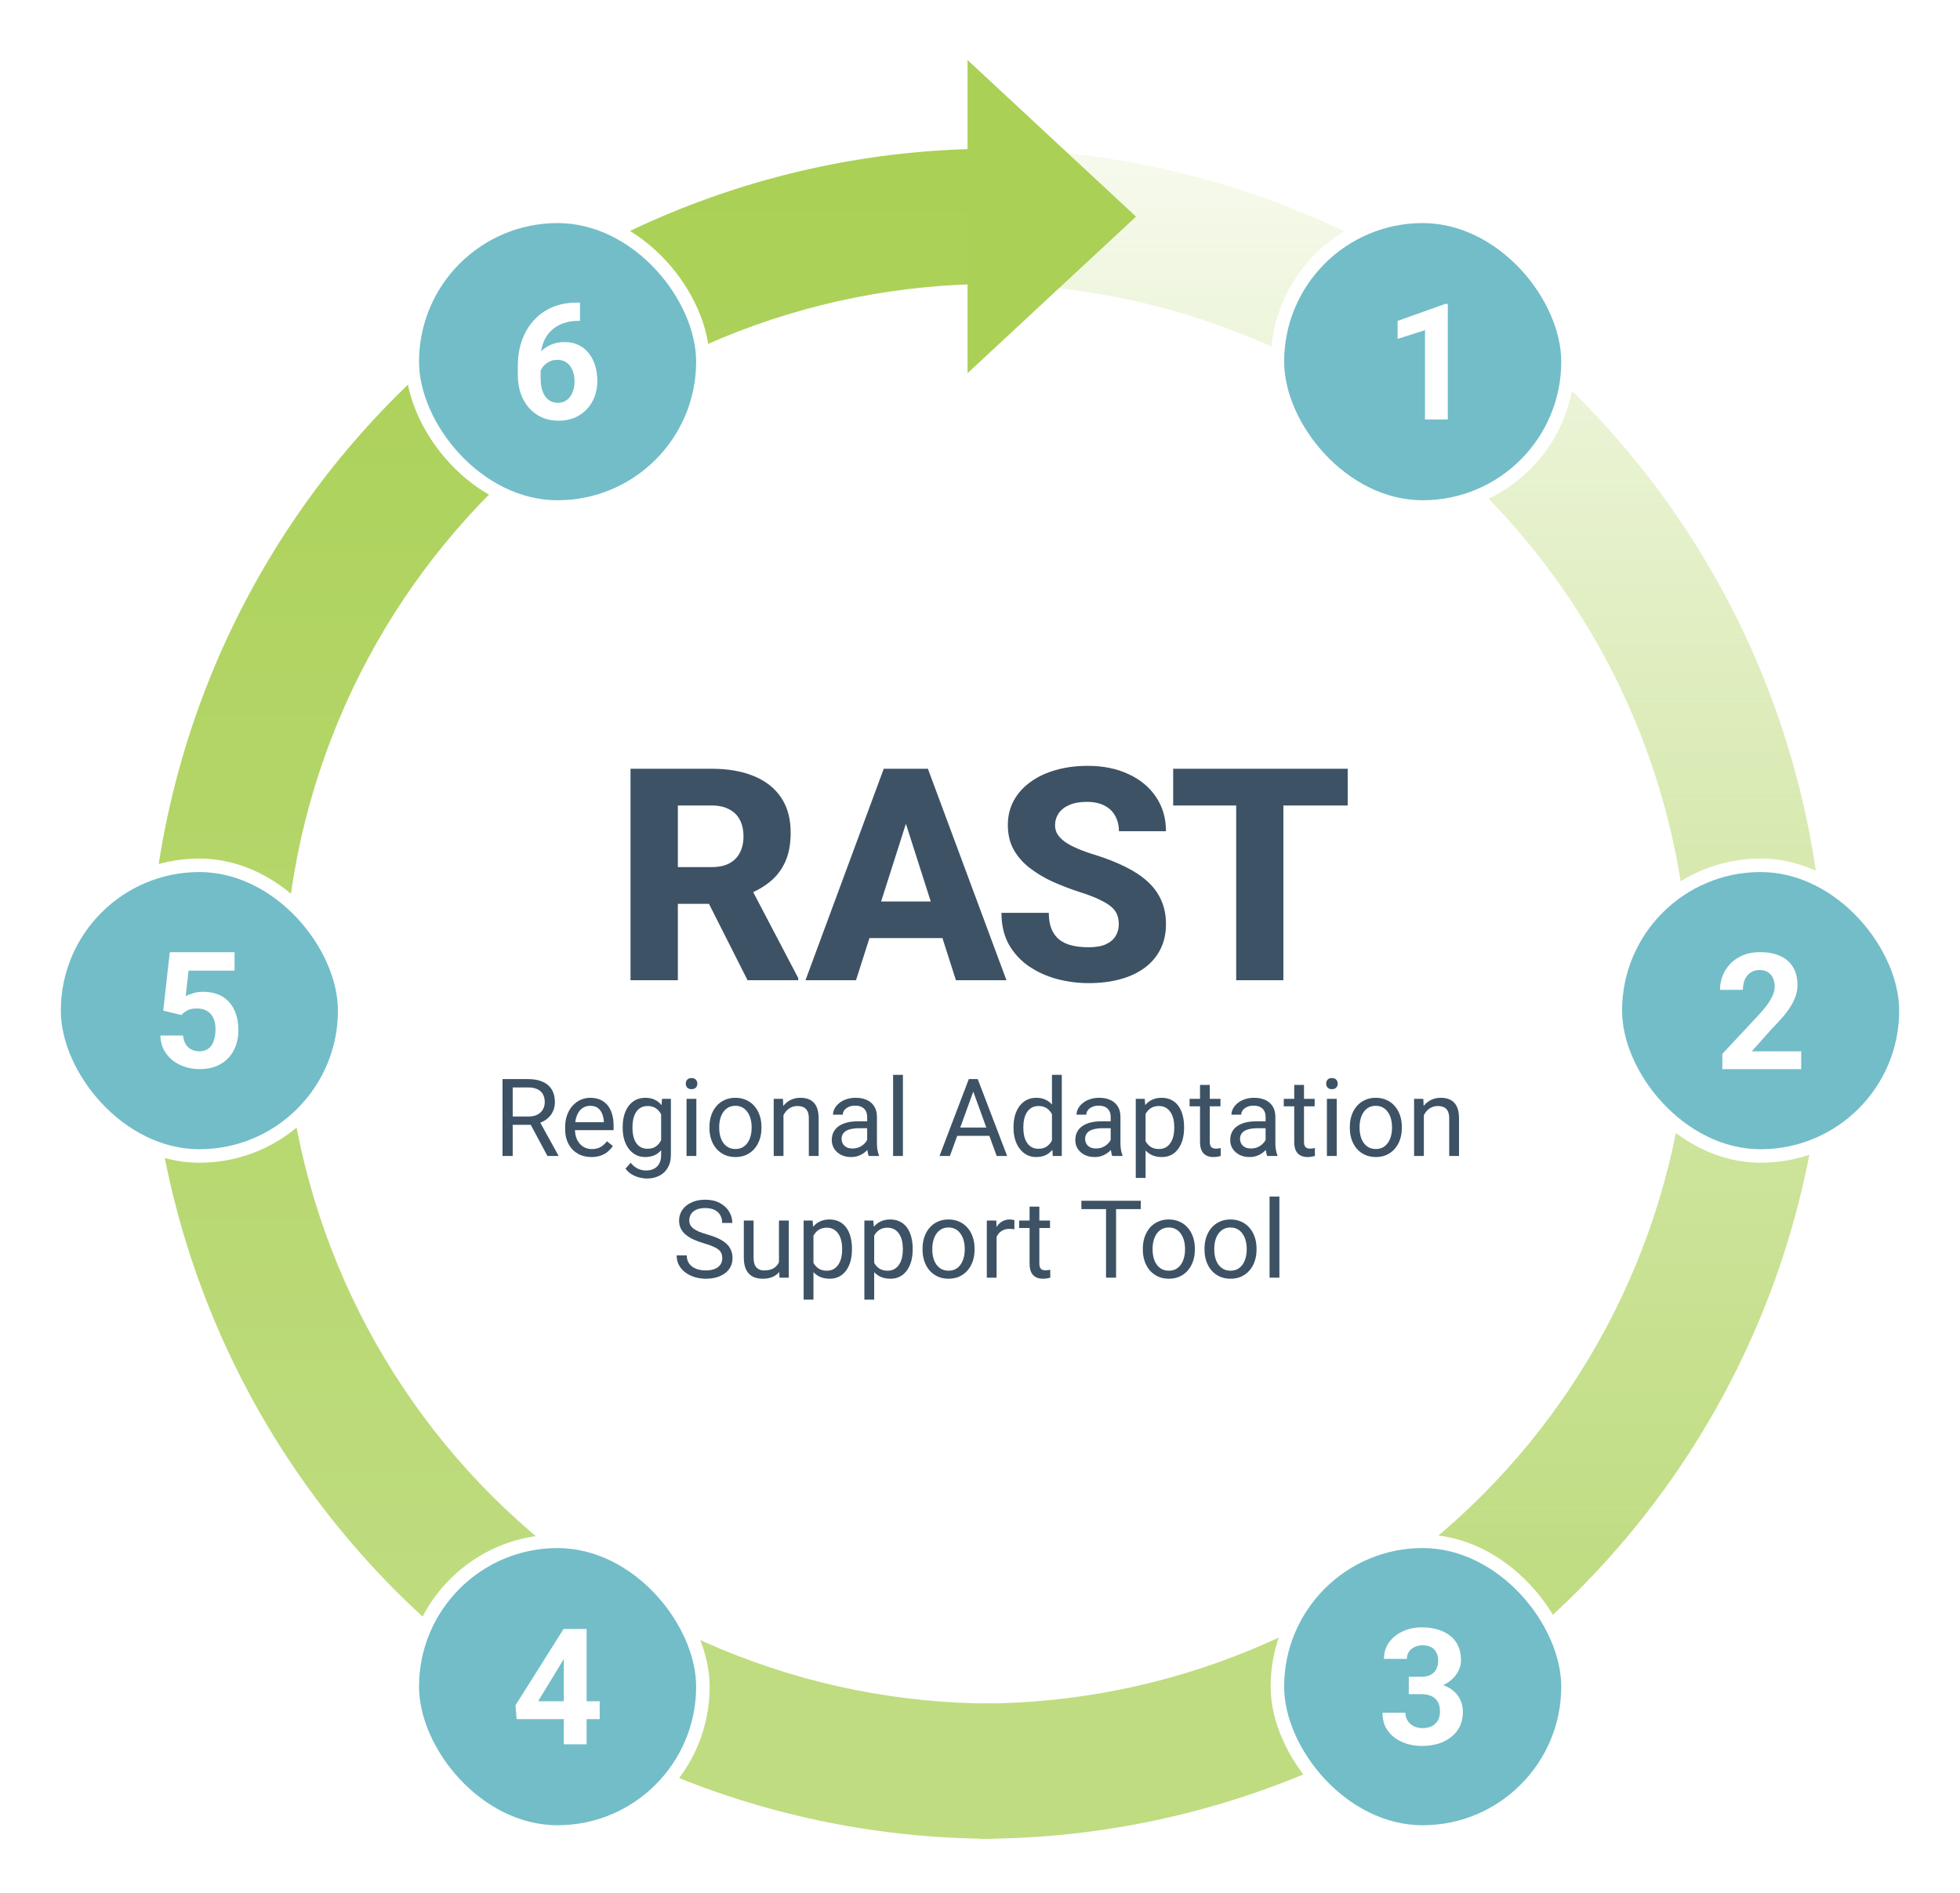 <svg width="290" height="280" viewBox="0 0 290 280" fill="none" xmlns="http://www.w3.org/2000/svg">
<rect width="290" height="280" fill="white"/>
<path d="M99.165 31.515C114.33 25.233 130.585 22 147 22V42C133.211 42 119.557 44.716 106.818 49.993C94.079 55.269 82.504 63.004 72.754 72.754C63.004 82.504 55.269 94.079 49.993 106.818C44.716 119.557 42 133.211 42 147C42 160.789 44.716 174.443 49.993 187.182C55.269 199.921 63.004 211.496 72.754 221.246C82.504 230.996 94.079 238.731 106.818 244.007C119.557 249.284 133.211 252 147 252V272C130.585 272 114.33 268.767 99.165 262.485C83.999 256.203 70.219 246.996 58.612 235.388C47.004 223.781 37.797 210.001 31.515 194.835C25.233 179.67 22 163.415 22 147C22 130.585 25.233 114.33 31.515 99.165C37.797 83.999 47.004 70.219 58.612 58.612C70.219 47.004 83.999 37.797 99.165 31.515Z" fill="url(#paint0_linear_937_8219)"/>
<path d="M192.835 262.485C177.67 268.767 161.415 272 145 272L145 252C158.789 252 172.443 249.284 185.182 244.007C197.921 238.731 209.496 230.996 219.246 221.246C228.996 211.496 236.731 199.921 242.007 187.182C247.284 174.443 250 160.789 250 147C250 133.211 247.284 119.557 242.007 106.818C236.731 94.079 228.996 82.504 219.246 72.754C209.496 63.004 197.921 55.269 185.182 49.993C172.443 44.716 158.789 42 145 42L145 22C161.415 22 177.67 25.233 192.835 31.515C208.001 37.797 221.781 47.004 233.388 58.612C244.996 70.219 254.203 83.999 260.485 99.165C266.767 114.33 270 130.585 270 147C270 163.415 266.767 179.67 260.485 194.835C254.203 210.001 244.996 223.781 233.388 235.388C221.781 246.996 208.001 256.203 192.835 262.485Z" fill="url(#paint1_linear_937_8219)"/>
<path d="M143.16 8.881L168.083 32.042L143.16 55.202C143.16 36.609 143.16 27.079 143.16 8.881Z" fill="#AAD055"/>
<rect x="61" y="32" width="43" height="43" rx="21.5" fill="#72BDC8"/>
<path d="M85.324 44.764H85.816V47.459H85.617C84.727 47.459 83.934 47.592 83.238 47.857C82.543 48.123 81.953 48.502 81.469 48.994C80.992 49.478 80.625 50.065 80.367 50.752C80.117 51.44 79.992 52.209 79.992 53.06V55.897C79.992 56.506 80.051 57.045 80.168 57.514C80.293 57.975 80.469 58.361 80.695 58.674C80.93 58.978 81.203 59.209 81.516 59.365C81.828 59.514 82.18 59.588 82.57 59.588C82.938 59.588 83.269 59.51 83.566 59.353C83.871 59.197 84.129 58.978 84.34 58.697C84.559 58.408 84.723 58.072 84.832 57.69C84.949 57.299 85.008 56.873 85.008 56.412C85.008 55.951 84.949 55.525 84.832 55.135C84.723 54.744 84.559 54.408 84.34 54.127C84.121 53.838 83.856 53.615 83.543 53.459C83.231 53.303 82.879 53.225 82.488 53.225C81.957 53.225 81.488 53.35 81.082 53.6C80.684 53.842 80.371 54.154 80.144 54.537C79.918 54.92 79.797 55.322 79.781 55.744L78.762 55.088C78.785 54.486 78.91 53.916 79.137 53.377C79.371 52.838 79.691 52.361 80.098 51.947C80.512 51.525 81.008 51.197 81.586 50.963C82.164 50.721 82.816 50.6 83.543 50.6C84.34 50.6 85.039 50.752 85.641 51.057C86.25 51.361 86.758 51.779 87.164 52.31C87.57 52.842 87.875 53.455 88.078 54.15C88.281 54.846 88.383 55.588 88.383 56.377C88.383 57.205 88.246 57.975 87.973 58.685C87.707 59.397 87.32 60.018 86.812 60.549C86.312 61.08 85.711 61.494 85.008 61.791C84.305 62.088 83.516 62.236 82.641 62.236C81.734 62.236 80.91 62.072 80.168 61.744C79.434 61.408 78.801 60.94 78.269 60.338C77.738 59.736 77.328 59.022 77.039 58.193C76.758 57.365 76.617 56.459 76.617 55.475V54.162C76.617 52.787 76.816 51.529 77.215 50.389C77.621 49.24 78.203 48.248 78.961 47.412C79.719 46.568 80.633 45.916 81.703 45.455C82.773 44.994 83.981 44.764 85.324 44.764Z" fill="white"/>
<rect x="61" y="32" width="43" height="43" rx="21.5" stroke="white" stroke-width="2"/>
<rect x="8" y="128" width="43" height="43" rx="21.5" fill="#72BDC8"/>
<path d="M26.846 150.145L24.15 149.5L25.123 140.852H34.709V143.582H27.9L27.479 147.367C27.705 147.234 28.049 147.094 28.51 146.945C28.971 146.789 29.486 146.711 30.057 146.711C30.885 146.711 31.619 146.84 32.26 147.098C32.9 147.355 33.443 147.73 33.889 148.223C34.342 148.715 34.685 149.316 34.92 150.027C35.154 150.738 35.272 151.543 35.272 152.441C35.272 153.199 35.154 153.922 34.92 154.609C34.685 155.289 34.33 155.898 33.853 156.438C33.377 156.969 32.779 157.387 32.06 157.691C31.342 157.996 30.49 158.148 29.506 158.148C28.771 158.148 28.061 158.039 27.373 157.82C26.693 157.602 26.08 157.277 25.533 156.848C24.994 156.418 24.561 155.898 24.232 155.289C23.912 154.672 23.744 153.969 23.729 153.18H27.08C27.127 153.664 27.252 154.082 27.455 154.434C27.666 154.777 27.943 155.043 28.287 155.23C28.631 155.418 29.033 155.512 29.494 155.512C29.924 155.512 30.291 155.43 30.596 155.266C30.9 155.102 31.146 154.875 31.334 154.586C31.521 154.289 31.658 153.945 31.744 153.555C31.838 153.156 31.885 152.727 31.885 152.266C31.885 151.805 31.83 151.387 31.721 151.012C31.611 150.637 31.443 150.312 31.217 150.039C30.99 149.766 30.701 149.555 30.35 149.406C30.006 149.258 29.604 149.184 29.143 149.184C28.518 149.184 28.033 149.281 27.689 149.477C27.354 149.672 27.072 149.895 26.846 150.145Z" fill="white"/>
<rect x="8" y="128" width="43" height="43" rx="21.5" stroke="white" stroke-width="2"/>
<rect x="61" y="228" width="43" height="43" rx="21.5" fill="#72BDC8"/>
<path d="M88.728 251.656V254.305H76.436L76.272 252.254L83.385 240.969H86.068L83.162 245.832L79.623 251.656H88.728ZM86.795 240.969V258.031H83.42V240.969H86.795Z" fill="white"/>
<rect x="61" y="228" width="43" height="43" rx="21.5" stroke="white" stroke-width="2"/>
<rect x="189" y="228" width="43" height="43" rx="21.5" fill="#72BDC8"/>
<path d="M208.443 248.041H210.248C210.826 248.041 211.303 247.943 211.678 247.748C212.053 247.545 212.33 247.264 212.51 246.904C212.697 246.537 212.791 246.111 212.791 245.627C212.791 245.189 212.705 244.803 212.533 244.467C212.369 244.123 212.115 243.857 211.771 243.67C211.428 243.475 210.994 243.377 210.471 243.377C210.057 243.377 209.674 243.459 209.322 243.623C208.971 243.787 208.689 244.018 208.479 244.314C208.268 244.611 208.162 244.971 208.162 245.393H204.775C204.775 244.455 205.025 243.639 205.525 242.943C206.033 242.248 206.713 241.705 207.564 241.314C208.416 240.924 209.354 240.729 210.377 240.729C211.533 240.729 212.545 240.916 213.412 241.291C214.279 241.658 214.955 242.201 215.439 242.92C215.924 243.639 216.166 244.529 216.166 245.592C216.166 246.131 216.041 246.654 215.791 247.162C215.541 247.662 215.182 248.115 214.713 248.521C214.252 248.92 213.689 249.24 213.025 249.482C212.361 249.717 211.615 249.834 210.787 249.834H208.443V248.041ZM208.443 250.607V248.861H210.787C211.717 248.861 212.533 248.967 213.236 249.178C213.939 249.389 214.529 249.693 215.006 250.092C215.482 250.482 215.842 250.947 216.084 251.486C216.326 252.018 216.447 252.607 216.447 253.256C216.447 254.053 216.295 254.764 215.99 255.389C215.686 256.006 215.256 256.529 214.701 256.959C214.154 257.389 213.514 257.717 212.779 257.943C212.045 258.162 211.244 258.271 210.377 258.271C209.658 258.271 208.951 258.174 208.256 257.979C207.568 257.775 206.943 257.475 206.381 257.076C205.826 256.67 205.381 256.162 205.045 255.553C204.717 254.936 204.553 254.205 204.553 253.361H207.939C207.939 253.799 208.049 254.189 208.268 254.533C208.486 254.877 208.787 255.146 209.17 255.342C209.561 255.537 209.994 255.635 210.471 255.635C211.01 255.635 211.471 255.537 211.854 255.342C212.244 255.139 212.541 254.857 212.744 254.498C212.955 254.131 213.061 253.705 213.061 253.221C213.061 252.596 212.947 252.096 212.721 251.721C212.494 251.338 212.17 251.057 211.748 250.877C211.326 250.697 210.826 250.607 210.248 250.607H208.443Z" fill="white"/>
<rect x="189" y="228" width="43" height="43" rx="21.5" stroke="white" stroke-width="2"/>
<rect x="239" y="128" width="43" height="43" rx="21.5" fill="#72BDC8"/>
<path d="M266.506 155.518V158.154H254.834V155.904L260.354 149.986C260.908 149.369 261.346 148.826 261.666 148.357C261.986 147.881 262.217 147.455 262.357 147.08C262.506 146.697 262.58 146.334 262.58 145.99C262.58 145.475 262.494 145.033 262.322 144.666C262.15 144.291 261.896 144.002 261.561 143.799C261.232 143.596 260.826 143.494 260.342 143.494C259.826 143.494 259.381 143.619 259.006 143.869C258.639 144.119 258.357 144.467 258.162 144.912C257.975 145.357 257.881 145.861 257.881 146.424H254.494C254.494 145.408 254.736 144.479 255.221 143.635C255.705 142.783 256.389 142.107 257.271 141.607C258.154 141.1 259.201 140.846 260.412 140.846C261.607 140.846 262.615 141.041 263.436 141.432C264.264 141.814 264.889 142.369 265.311 143.096C265.74 143.814 265.955 144.674 265.955 145.674C265.955 146.236 265.865 146.787 265.686 147.326C265.506 147.857 265.248 148.389 264.912 148.92C264.584 149.443 264.186 149.975 263.717 150.514C263.248 151.053 262.729 151.611 262.158 152.189L259.193 155.518H266.506Z" fill="white"/>
<rect x="239" y="128" width="43" height="43" rx="21.5" stroke="white" stroke-width="2"/>
<rect x="189" y="32" width="43" height="43" rx="21.5" fill="#72BDC8"/>
<path d="M214.215 44.951V62.049H210.84V48.842L206.785 50.131V47.471L213.852 44.951H214.215Z" fill="white"/>
<rect x="189" y="32" width="43" height="43" rx="21.5" stroke="white" stroke-width="2"/>
<path d="M74.352 159.625H78.117C78.971 159.625 79.693 159.755 80.281 160.016C80.875 160.276 81.326 160.661 81.633 161.172C81.945 161.677 82.102 162.299 82.102 163.039C82.102 163.56 81.995 164.036 81.781 164.469C81.573 164.896 81.271 165.26 80.875 165.562C80.484 165.859 80.016 166.081 79.469 166.227L79.047 166.391H75.508L75.492 165.164H78.164C78.706 165.164 79.156 165.07 79.516 164.883C79.875 164.69 80.146 164.432 80.328 164.109C80.51 163.786 80.602 163.43 80.602 163.039C80.602 162.602 80.516 162.219 80.344 161.891C80.172 161.562 79.901 161.31 79.531 161.133C79.167 160.951 78.695 160.859 78.117 160.859H75.859V171H74.352V159.625ZM81 171L78.234 165.844L79.805 165.836L82.609 170.906V171H81Z" fill="#3D5265"/>
<path d="M87.5 171.156C86.912 171.156 86.378 171.057 85.898 170.859C85.424 170.656 85.016 170.372 84.672 170.008C84.333 169.643 84.073 169.211 83.891 168.711C83.708 168.211 83.617 167.664 83.617 167.07V166.742C83.617 166.055 83.719 165.443 83.922 164.906C84.125 164.365 84.401 163.906 84.75 163.531C85.099 163.156 85.495 162.872 85.938 162.68C86.38 162.487 86.838 162.391 87.312 162.391C87.917 162.391 88.438 162.495 88.875 162.703C89.318 162.911 89.68 163.203 89.961 163.578C90.242 163.948 90.451 164.385 90.586 164.891C90.721 165.391 90.789 165.938 90.789 166.531V167.18H84.477V166H89.344V165.891C89.323 165.516 89.245 165.151 89.109 164.797C88.979 164.443 88.771 164.151 88.484 163.922C88.198 163.693 87.807 163.578 87.312 163.578C86.984 163.578 86.682 163.648 86.406 163.789C86.13 163.924 85.893 164.128 85.695 164.398C85.497 164.669 85.344 165 85.234 165.391C85.125 165.781 85.07 166.232 85.07 166.742V167.07C85.07 167.471 85.125 167.849 85.234 168.203C85.349 168.552 85.513 168.859 85.727 169.125C85.945 169.391 86.208 169.599 86.516 169.75C86.828 169.901 87.182 169.977 87.578 169.977C88.088 169.977 88.521 169.872 88.875 169.664C89.229 169.456 89.539 169.177 89.805 168.828L90.68 169.523C90.497 169.799 90.266 170.062 89.984 170.312C89.703 170.562 89.357 170.766 88.945 170.922C88.539 171.078 88.057 171.156 87.5 171.156Z" fill="#3D5265"/>
<path d="M97.953 162.547H99.266V170.82C99.266 171.565 99.115 172.201 98.812 172.727C98.51 173.253 98.088 173.651 97.547 173.922C97.01 174.198 96.391 174.336 95.688 174.336C95.396 174.336 95.052 174.289 94.656 174.195C94.266 174.107 93.88 173.953 93.5 173.734C93.125 173.521 92.81 173.232 92.555 172.867L93.312 172.008C93.667 172.435 94.037 172.732 94.422 172.898C94.812 173.065 95.198 173.148 95.578 173.148C96.037 173.148 96.432 173.062 96.766 172.891C97.099 172.719 97.357 172.464 97.539 172.125C97.727 171.792 97.82 171.38 97.82 170.891V164.406L97.953 162.547ZM92.133 166.867V166.703C92.133 166.057 92.208 165.471 92.359 164.945C92.516 164.414 92.737 163.958 93.023 163.578C93.315 163.198 93.667 162.906 94.078 162.703C94.49 162.495 94.953 162.391 95.469 162.391C96 162.391 96.463 162.484 96.859 162.672C97.26 162.854 97.599 163.122 97.875 163.477C98.156 163.826 98.378 164.247 98.539 164.742C98.701 165.237 98.812 165.797 98.875 166.422V167.141C98.818 167.76 98.706 168.318 98.539 168.812C98.378 169.307 98.156 169.729 97.875 170.078C97.599 170.427 97.26 170.695 96.859 170.883C96.458 171.065 95.99 171.156 95.453 171.156C94.948 171.156 94.49 171.049 94.078 170.836C93.672 170.622 93.323 170.323 93.031 169.938C92.74 169.552 92.516 169.099 92.359 168.578C92.208 168.052 92.133 167.482 92.133 166.867ZM93.578 166.703V166.867C93.578 167.289 93.62 167.685 93.703 168.055C93.792 168.424 93.924 168.75 94.102 169.031C94.284 169.312 94.516 169.534 94.797 169.695C95.078 169.852 95.414 169.93 95.805 169.93C96.284 169.93 96.68 169.828 96.992 169.625C97.305 169.422 97.552 169.154 97.734 168.82C97.922 168.487 98.068 168.125 98.172 167.734V165.852C98.115 165.565 98.026 165.289 97.906 165.023C97.792 164.753 97.641 164.513 97.453 164.305C97.271 164.091 97.044 163.922 96.773 163.797C96.503 163.672 96.185 163.609 95.82 163.609C95.424 163.609 95.083 163.693 94.797 163.859C94.516 164.021 94.284 164.245 94.102 164.531C93.924 164.812 93.792 165.141 93.703 165.516C93.62 165.885 93.578 166.281 93.578 166.703Z" fill="#3D5265"/>
<path d="M103.031 162.547V171H101.578V162.547H103.031ZM101.469 160.305C101.469 160.07 101.539 159.872 101.68 159.711C101.826 159.549 102.039 159.469 102.32 159.469C102.596 159.469 102.807 159.549 102.953 159.711C103.104 159.872 103.18 160.07 103.18 160.305C103.18 160.529 103.104 160.721 102.953 160.883C102.807 161.039 102.596 161.117 102.32 161.117C102.039 161.117 101.826 161.039 101.68 160.883C101.539 160.721 101.469 160.529 101.469 160.305Z" fill="#3D5265"/>
<path d="M104.969 166.867V166.688C104.969 166.078 105.057 165.513 105.234 164.992C105.411 164.466 105.667 164.01 106 163.625C106.333 163.234 106.737 162.932 107.211 162.719C107.685 162.5 108.216 162.391 108.805 162.391C109.398 162.391 109.932 162.5 110.406 162.719C110.885 162.932 111.292 163.234 111.625 163.625C111.964 164.01 112.221 164.466 112.398 164.992C112.576 165.513 112.664 166.078 112.664 166.688V166.867C112.664 167.477 112.576 168.042 112.398 168.562C112.221 169.083 111.964 169.539 111.625 169.93C111.292 170.315 110.888 170.617 110.414 170.836C109.945 171.049 109.414 171.156 108.82 171.156C108.227 171.156 107.693 171.049 107.219 170.836C106.745 170.617 106.339 170.315 106 169.93C105.667 169.539 105.411 169.083 105.234 168.562C105.057 168.042 104.969 167.477 104.969 166.867ZM106.414 166.688V166.867C106.414 167.289 106.464 167.688 106.562 168.062C106.661 168.432 106.81 168.76 107.008 169.047C107.211 169.333 107.464 169.56 107.766 169.727C108.068 169.888 108.419 169.969 108.82 169.969C109.216 169.969 109.562 169.888 109.859 169.727C110.161 169.56 110.411 169.333 110.609 169.047C110.807 168.76 110.956 168.432 111.055 168.062C111.159 167.688 111.211 167.289 111.211 166.867V166.688C111.211 166.271 111.159 165.878 111.055 165.508C110.956 165.133 110.805 164.802 110.602 164.516C110.404 164.224 110.154 163.995 109.852 163.828C109.555 163.661 109.206 163.578 108.805 163.578C108.409 163.578 108.06 163.661 107.758 163.828C107.461 163.995 107.211 164.224 107.008 164.516C106.81 164.802 106.661 165.133 106.562 165.508C106.464 165.878 106.414 166.271 106.414 166.688Z" fill="#3D5265"/>
<path d="M115.922 164.352V171H114.477V162.547H115.844L115.922 164.352ZM115.578 166.453L114.977 166.43C114.982 165.852 115.068 165.318 115.234 164.828C115.401 164.333 115.635 163.904 115.938 163.539C116.24 163.174 116.599 162.893 117.016 162.695C117.438 162.492 117.904 162.391 118.414 162.391C118.831 162.391 119.206 162.448 119.539 162.562C119.872 162.672 120.156 162.849 120.391 163.094C120.63 163.339 120.812 163.656 120.938 164.047C121.062 164.432 121.125 164.904 121.125 165.461V171H119.672V165.445C119.672 165.003 119.607 164.648 119.477 164.383C119.346 164.112 119.156 163.917 118.906 163.797C118.656 163.672 118.349 163.609 117.984 163.609C117.625 163.609 117.297 163.685 117 163.836C116.708 163.987 116.456 164.195 116.242 164.461C116.034 164.727 115.87 165.031 115.75 165.375C115.635 165.714 115.578 166.073 115.578 166.453Z" fill="#3D5265"/>
<path d="M128.305 169.555V165.203C128.305 164.87 128.237 164.581 128.102 164.336C127.971 164.086 127.773 163.893 127.508 163.758C127.242 163.622 126.914 163.555 126.523 163.555C126.159 163.555 125.839 163.617 125.562 163.742C125.292 163.867 125.078 164.031 124.922 164.234C124.771 164.438 124.695 164.656 124.695 164.891H123.25C123.25 164.589 123.328 164.289 123.484 163.992C123.641 163.695 123.865 163.427 124.156 163.188C124.453 162.943 124.807 162.75 125.219 162.609C125.635 162.464 126.099 162.391 126.609 162.391C127.224 162.391 127.766 162.495 128.234 162.703C128.708 162.911 129.078 163.227 129.344 163.648C129.615 164.065 129.75 164.589 129.75 165.219V169.156C129.75 169.438 129.773 169.737 129.82 170.055C129.872 170.372 129.948 170.646 130.047 170.875V171H128.539C128.466 170.833 128.409 170.612 128.367 170.336C128.326 170.055 128.305 169.794 128.305 169.555ZM128.555 165.875L128.57 166.891H127.109C126.698 166.891 126.331 166.924 126.008 166.992C125.685 167.055 125.414 167.151 125.195 167.281C124.977 167.411 124.81 167.576 124.695 167.773C124.581 167.966 124.523 168.193 124.523 168.453C124.523 168.719 124.583 168.961 124.703 169.18C124.823 169.398 125.003 169.573 125.242 169.703C125.487 169.828 125.786 169.891 126.141 169.891C126.583 169.891 126.974 169.797 127.312 169.609C127.651 169.422 127.919 169.193 128.117 168.922C128.32 168.651 128.43 168.388 128.445 168.133L129.062 168.828C129.026 169.047 128.927 169.289 128.766 169.555C128.604 169.82 128.388 170.076 128.117 170.32C127.852 170.56 127.534 170.76 127.164 170.922C126.799 171.078 126.388 171.156 125.93 171.156C125.357 171.156 124.854 171.044 124.422 170.82C123.995 170.596 123.661 170.297 123.422 169.922C123.188 169.542 123.07 169.117 123.07 168.648C123.07 168.195 123.159 167.797 123.336 167.453C123.513 167.104 123.768 166.815 124.102 166.586C124.435 166.352 124.836 166.174 125.305 166.055C125.773 165.935 126.297 165.875 126.875 165.875H128.555Z" fill="#3D5265"/>
<path d="M133.594 159V171H132.141V159H133.594Z" fill="#3D5265"/>
<path d="M144.312 160.633L140.547 171H139.008L143.344 159.625H144.336L144.312 160.633ZM147.469 171L143.695 160.633L143.672 159.625H144.664L149.016 171H147.469ZM147.273 166.789V168.023H140.883V166.789H147.273Z" fill="#3D5265"/>
<path d="M155.648 169.359V159H157.102V171H155.773L155.648 169.359ZM149.961 166.867V166.703C149.961 166.057 150.039 165.471 150.195 164.945C150.357 164.414 150.583 163.958 150.875 163.578C151.172 163.198 151.523 162.906 151.93 162.703C152.341 162.495 152.799 162.391 153.305 162.391C153.836 162.391 154.299 162.484 154.695 162.672C155.096 162.854 155.435 163.122 155.711 163.477C155.992 163.826 156.214 164.247 156.375 164.742C156.536 165.237 156.648 165.797 156.711 166.422V167.141C156.654 167.76 156.542 168.318 156.375 168.812C156.214 169.307 155.992 169.729 155.711 170.078C155.435 170.427 155.096 170.695 154.695 170.883C154.294 171.065 153.826 171.156 153.289 171.156C152.794 171.156 152.341 171.049 151.93 170.836C151.523 170.622 151.172 170.323 150.875 169.938C150.583 169.552 150.357 169.099 150.195 168.578C150.039 168.052 149.961 167.482 149.961 166.867ZM151.414 166.703V166.867C151.414 167.289 151.456 167.685 151.539 168.055C151.628 168.424 151.763 168.75 151.945 169.031C152.128 169.312 152.359 169.534 152.641 169.695C152.922 169.852 153.258 169.93 153.648 169.93C154.128 169.93 154.521 169.828 154.828 169.625C155.141 169.422 155.391 169.154 155.578 168.82C155.766 168.487 155.911 168.125 156.016 167.734V165.852C155.953 165.565 155.862 165.289 155.742 165.023C155.628 164.753 155.477 164.513 155.289 164.305C155.107 164.091 154.88 163.922 154.609 163.797C154.344 163.672 154.029 163.609 153.664 163.609C153.268 163.609 152.927 163.693 152.641 163.859C152.359 164.021 152.128 164.245 151.945 164.531C151.763 164.812 151.628 165.141 151.539 165.516C151.456 165.885 151.414 166.281 151.414 166.703Z" fill="#3D5265"/>
<path d="M164.336 169.555V165.203C164.336 164.87 164.268 164.581 164.133 164.336C164.003 164.086 163.805 163.893 163.539 163.758C163.273 163.622 162.945 163.555 162.555 163.555C162.19 163.555 161.87 163.617 161.594 163.742C161.323 163.867 161.109 164.031 160.953 164.234C160.802 164.438 160.727 164.656 160.727 164.891H159.281C159.281 164.589 159.359 164.289 159.516 163.992C159.672 163.695 159.896 163.427 160.188 163.188C160.484 162.943 160.839 162.75 161.25 162.609C161.667 162.464 162.13 162.391 162.641 162.391C163.255 162.391 163.797 162.495 164.266 162.703C164.74 162.911 165.109 163.227 165.375 163.648C165.646 164.065 165.781 164.589 165.781 165.219V169.156C165.781 169.438 165.805 169.737 165.852 170.055C165.904 170.372 165.979 170.646 166.078 170.875V171H164.57C164.497 170.833 164.44 170.612 164.398 170.336C164.357 170.055 164.336 169.794 164.336 169.555ZM164.586 165.875L164.602 166.891H163.141C162.729 166.891 162.362 166.924 162.039 166.992C161.716 167.055 161.445 167.151 161.227 167.281C161.008 167.411 160.841 167.576 160.727 167.773C160.612 167.966 160.555 168.193 160.555 168.453C160.555 168.719 160.615 168.961 160.734 169.18C160.854 169.398 161.034 169.573 161.273 169.703C161.518 169.828 161.818 169.891 162.172 169.891C162.615 169.891 163.005 169.797 163.344 169.609C163.682 169.422 163.951 169.193 164.148 168.922C164.352 168.651 164.461 168.388 164.477 168.133L165.094 168.828C165.057 169.047 164.958 169.289 164.797 169.555C164.635 169.82 164.419 170.076 164.148 170.32C163.883 170.56 163.565 170.76 163.195 170.922C162.831 171.078 162.419 171.156 161.961 171.156C161.388 171.156 160.885 171.044 160.453 170.82C160.026 170.596 159.693 170.297 159.453 169.922C159.219 169.542 159.102 169.117 159.102 168.648C159.102 168.195 159.19 167.797 159.367 167.453C159.544 167.104 159.799 166.815 160.133 166.586C160.466 166.352 160.867 166.174 161.336 166.055C161.805 165.935 162.328 165.875 162.906 165.875H164.586Z" fill="#3D5265"/>
<path d="M169.5 164.172V174.25H168.047V162.547H169.375L169.5 164.172ZM175.195 166.703V166.867C175.195 167.482 175.122 168.052 174.977 168.578C174.831 169.099 174.617 169.552 174.336 169.938C174.06 170.323 173.719 170.622 173.312 170.836C172.906 171.049 172.44 171.156 171.914 171.156C171.378 171.156 170.904 171.068 170.492 170.891C170.081 170.714 169.732 170.456 169.445 170.117C169.159 169.779 168.93 169.372 168.758 168.898C168.591 168.424 168.477 167.891 168.414 167.297V166.422C168.477 165.797 168.594 165.237 168.766 164.742C168.938 164.247 169.164 163.826 169.445 163.477C169.732 163.122 170.078 162.854 170.484 162.672C170.891 162.484 171.359 162.391 171.891 162.391C172.422 162.391 172.893 162.495 173.305 162.703C173.716 162.906 174.062 163.198 174.344 163.578C174.625 163.958 174.836 164.414 174.977 164.945C175.122 165.471 175.195 166.057 175.195 166.703ZM173.742 166.867V166.703C173.742 166.281 173.698 165.885 173.609 165.516C173.521 165.141 173.383 164.812 173.195 164.531C173.013 164.245 172.779 164.021 172.492 163.859C172.206 163.693 171.865 163.609 171.469 163.609C171.104 163.609 170.786 163.672 170.516 163.797C170.25 163.922 170.023 164.091 169.836 164.305C169.648 164.513 169.495 164.753 169.375 165.023C169.26 165.289 169.174 165.565 169.117 165.852V167.875C169.221 168.24 169.367 168.583 169.555 168.906C169.742 169.224 169.992 169.482 170.305 169.68C170.617 169.872 171.01 169.969 171.484 169.969C171.875 169.969 172.211 169.888 172.492 169.727C172.779 169.56 173.013 169.333 173.195 169.047C173.383 168.76 173.521 168.432 173.609 168.062C173.698 167.688 173.742 167.289 173.742 166.867Z" fill="#3D5265"/>
<path d="M180.578 162.547V163.656H176.008V162.547H180.578ZM177.555 160.492H179V168.906C179 169.193 179.044 169.409 179.133 169.555C179.221 169.701 179.336 169.797 179.477 169.844C179.617 169.891 179.768 169.914 179.93 169.914C180.049 169.914 180.174 169.904 180.305 169.883C180.44 169.857 180.542 169.836 180.609 169.82L180.617 171C180.503 171.036 180.352 171.07 180.164 171.102C179.982 171.138 179.76 171.156 179.5 171.156C179.146 171.156 178.82 171.086 178.523 170.945C178.227 170.805 177.99 170.57 177.812 170.242C177.641 169.909 177.555 169.461 177.555 168.898V160.492Z" fill="#3D5265"/>
<path d="M187.258 169.555V165.203C187.258 164.87 187.19 164.581 187.055 164.336C186.924 164.086 186.727 163.893 186.461 163.758C186.195 163.622 185.867 163.555 185.477 163.555C185.112 163.555 184.792 163.617 184.516 163.742C184.245 163.867 184.031 164.031 183.875 164.234C183.724 164.438 183.648 164.656 183.648 164.891H182.203C182.203 164.589 182.281 164.289 182.438 163.992C182.594 163.695 182.818 163.427 183.109 163.188C183.406 162.943 183.76 162.75 184.172 162.609C184.589 162.464 185.052 162.391 185.562 162.391C186.177 162.391 186.719 162.495 187.188 162.703C187.661 162.911 188.031 163.227 188.297 163.648C188.568 164.065 188.703 164.589 188.703 165.219V169.156C188.703 169.438 188.727 169.737 188.773 170.055C188.826 170.372 188.901 170.646 189 170.875V171H187.492C187.419 170.833 187.362 170.612 187.32 170.336C187.279 170.055 187.258 169.794 187.258 169.555ZM187.508 165.875L187.523 166.891H186.062C185.651 166.891 185.284 166.924 184.961 166.992C184.638 167.055 184.367 167.151 184.148 167.281C183.93 167.411 183.763 167.576 183.648 167.773C183.534 167.966 183.477 168.193 183.477 168.453C183.477 168.719 183.536 168.961 183.656 169.18C183.776 169.398 183.956 169.573 184.195 169.703C184.44 169.828 184.74 169.891 185.094 169.891C185.536 169.891 185.927 169.797 186.266 169.609C186.604 169.422 186.872 169.193 187.07 168.922C187.273 168.651 187.383 168.388 187.398 168.133L188.016 168.828C187.979 169.047 187.88 169.289 187.719 169.555C187.557 169.82 187.341 170.076 187.07 170.32C186.805 170.56 186.487 170.76 186.117 170.922C185.753 171.078 185.341 171.156 184.883 171.156C184.31 171.156 183.807 171.044 183.375 170.82C182.948 170.596 182.615 170.297 182.375 169.922C182.141 169.542 182.023 169.117 182.023 168.648C182.023 168.195 182.112 167.797 182.289 167.453C182.466 167.104 182.721 166.815 183.055 166.586C183.388 166.352 183.789 166.174 184.258 166.055C184.727 165.935 185.25 165.875 185.828 165.875H187.508Z" fill="#3D5265"/>
<path d="M194.516 162.547V163.656H189.945V162.547H194.516ZM191.492 160.492H192.938V168.906C192.938 169.193 192.982 169.409 193.07 169.555C193.159 169.701 193.273 169.797 193.414 169.844C193.555 169.891 193.706 169.914 193.867 169.914C193.987 169.914 194.112 169.904 194.242 169.883C194.378 169.857 194.479 169.836 194.547 169.82L194.555 171C194.44 171.036 194.289 171.07 194.102 171.102C193.919 171.138 193.698 171.156 193.438 171.156C193.083 171.156 192.758 171.086 192.461 170.945C192.164 170.805 191.927 170.57 191.75 170.242C191.578 169.909 191.492 169.461 191.492 168.898V160.492Z" fill="#3D5265"/>
<path d="M197.781 162.547V171H196.328V162.547H197.781ZM196.219 160.305C196.219 160.07 196.289 159.872 196.43 159.711C196.576 159.549 196.789 159.469 197.07 159.469C197.346 159.469 197.557 159.549 197.703 159.711C197.854 159.872 197.93 160.07 197.93 160.305C197.93 160.529 197.854 160.721 197.703 160.883C197.557 161.039 197.346 161.117 197.07 161.117C196.789 161.117 196.576 161.039 196.43 160.883C196.289 160.721 196.219 160.529 196.219 160.305Z" fill="#3D5265"/>
<path d="M199.719 166.867V166.688C199.719 166.078 199.807 165.513 199.984 164.992C200.161 164.466 200.417 164.01 200.75 163.625C201.083 163.234 201.487 162.932 201.961 162.719C202.435 162.5 202.966 162.391 203.555 162.391C204.148 162.391 204.682 162.5 205.156 162.719C205.635 162.932 206.042 163.234 206.375 163.625C206.714 164.01 206.971 164.466 207.148 164.992C207.326 165.513 207.414 166.078 207.414 166.688V166.867C207.414 167.477 207.326 168.042 207.148 168.562C206.971 169.083 206.714 169.539 206.375 169.93C206.042 170.315 205.638 170.617 205.164 170.836C204.695 171.049 204.164 171.156 203.57 171.156C202.977 171.156 202.443 171.049 201.969 170.836C201.495 170.617 201.089 170.315 200.75 169.93C200.417 169.539 200.161 169.083 199.984 168.562C199.807 168.042 199.719 167.477 199.719 166.867ZM201.164 166.688V166.867C201.164 167.289 201.214 167.688 201.312 168.062C201.411 168.432 201.56 168.76 201.758 169.047C201.961 169.333 202.214 169.56 202.516 169.727C202.818 169.888 203.169 169.969 203.57 169.969C203.966 169.969 204.312 169.888 204.609 169.727C204.911 169.56 205.161 169.333 205.359 169.047C205.557 168.76 205.706 168.432 205.805 168.062C205.909 167.688 205.961 167.289 205.961 166.867V166.688C205.961 166.271 205.909 165.878 205.805 165.508C205.706 165.133 205.555 164.802 205.352 164.516C205.154 164.224 204.904 163.995 204.602 163.828C204.305 163.661 203.956 163.578 203.555 163.578C203.159 163.578 202.81 163.661 202.508 163.828C202.211 163.995 201.961 164.224 201.758 164.516C201.56 164.802 201.411 165.133 201.312 165.508C201.214 165.878 201.164 166.271 201.164 166.688Z" fill="#3D5265"/>
<path d="M210.672 164.352V171H209.227V162.547H210.594L210.672 164.352ZM210.328 166.453L209.727 166.43C209.732 165.852 209.818 165.318 209.984 164.828C210.151 164.333 210.385 163.904 210.688 163.539C210.99 163.174 211.349 162.893 211.766 162.695C212.188 162.492 212.654 162.391 213.164 162.391C213.581 162.391 213.956 162.448 214.289 162.562C214.622 162.672 214.906 162.849 215.141 163.094C215.38 163.339 215.562 163.656 215.688 164.047C215.812 164.432 215.875 164.904 215.875 165.461V171H214.422V165.445C214.422 165.003 214.357 164.648 214.227 164.383C214.096 164.112 213.906 163.917 213.656 163.797C213.406 163.672 213.099 163.609 212.734 163.609C212.375 163.609 212.047 163.685 211.75 163.836C211.458 163.987 211.206 164.195 210.992 164.461C210.784 164.727 210.62 165.031 210.5 165.375C210.385 165.714 210.328 166.073 210.328 166.453Z" fill="#3D5265"/>
<path d="M106.867 186.125C106.867 185.859 106.826 185.625 106.742 185.422C106.664 185.214 106.523 185.026 106.32 184.859C106.122 184.693 105.846 184.534 105.492 184.383C105.143 184.232 104.701 184.078 104.164 183.922C103.602 183.755 103.094 183.57 102.641 183.367C102.188 183.159 101.799 182.922 101.477 182.656C101.154 182.391 100.906 182.086 100.734 181.742C100.562 181.398 100.477 181.005 100.477 180.562C100.477 180.12 100.568 179.711 100.75 179.336C100.932 178.961 101.193 178.635 101.531 178.359C101.875 178.078 102.284 177.859 102.758 177.703C103.232 177.547 103.76 177.469 104.344 177.469C105.198 177.469 105.922 177.633 106.516 177.961C107.115 178.284 107.57 178.708 107.883 179.234C108.195 179.755 108.352 180.312 108.352 180.906H106.852C106.852 180.479 106.76 180.102 106.578 179.773C106.396 179.44 106.12 179.18 105.75 178.992C105.38 178.799 104.911 178.703 104.344 178.703C103.807 178.703 103.365 178.784 103.016 178.945C102.667 179.107 102.406 179.326 102.234 179.602C102.068 179.878 101.984 180.193 101.984 180.547C101.984 180.786 102.034 181.005 102.133 181.203C102.237 181.396 102.396 181.576 102.609 181.742C102.828 181.909 103.104 182.062 103.438 182.203C103.776 182.344 104.18 182.479 104.648 182.609C105.294 182.792 105.852 182.995 106.32 183.219C106.789 183.443 107.174 183.695 107.477 183.977C107.784 184.253 108.01 184.568 108.156 184.922C108.307 185.271 108.383 185.667 108.383 186.109C108.383 186.573 108.289 186.992 108.102 187.367C107.914 187.742 107.646 188.062 107.297 188.328C106.948 188.594 106.529 188.799 106.039 188.945C105.555 189.086 105.013 189.156 104.414 189.156C103.888 189.156 103.37 189.083 102.859 188.938C102.354 188.792 101.893 188.573 101.477 188.281C101.065 187.99 100.734 187.63 100.484 187.203C100.24 186.771 100.117 186.271 100.117 185.703H101.617C101.617 186.094 101.693 186.43 101.844 186.711C101.995 186.987 102.201 187.216 102.461 187.398C102.727 187.581 103.026 187.716 103.359 187.805C103.698 187.888 104.049 187.93 104.414 187.93C104.94 187.93 105.385 187.857 105.75 187.711C106.115 187.565 106.391 187.357 106.578 187.086C106.771 186.815 106.867 186.495 106.867 186.125Z" fill="#3D5265"/>
<path d="M115.258 187.047V180.547H116.711V189H115.328L115.258 187.047ZM115.531 185.266L116.133 185.25C116.133 185.812 116.073 186.333 115.953 186.812C115.839 187.286 115.651 187.698 115.391 188.047C115.13 188.396 114.789 188.669 114.367 188.867C113.945 189.06 113.432 189.156 112.828 189.156C112.417 189.156 112.039 189.096 111.695 188.977C111.357 188.857 111.065 188.672 110.82 188.422C110.576 188.172 110.385 187.846 110.25 187.445C110.12 187.044 110.055 186.562 110.055 186V180.547H111.5V186.016C111.5 186.396 111.542 186.711 111.625 186.961C111.714 187.206 111.831 187.401 111.977 187.547C112.128 187.688 112.294 187.786 112.477 187.844C112.664 187.901 112.857 187.93 113.055 187.93C113.669 187.93 114.156 187.812 114.516 187.578C114.875 187.339 115.133 187.018 115.289 186.617C115.451 186.211 115.531 185.76 115.531 185.266Z" fill="#3D5265"/>
<path d="M120.359 182.172V192.25H118.906V180.547H120.234L120.359 182.172ZM126.055 184.703V184.867C126.055 185.482 125.982 186.052 125.836 186.578C125.69 187.099 125.477 187.552 125.195 187.938C124.919 188.323 124.578 188.622 124.172 188.836C123.766 189.049 123.299 189.156 122.773 189.156C122.237 189.156 121.763 189.068 121.352 188.891C120.94 188.714 120.591 188.456 120.305 188.117C120.018 187.779 119.789 187.372 119.617 186.898C119.451 186.424 119.336 185.891 119.273 185.297V184.422C119.336 183.797 119.453 183.237 119.625 182.742C119.797 182.247 120.023 181.826 120.305 181.477C120.591 181.122 120.938 180.854 121.344 180.672C121.75 180.484 122.219 180.391 122.75 180.391C123.281 180.391 123.753 180.495 124.164 180.703C124.576 180.906 124.922 181.198 125.203 181.578C125.484 181.958 125.695 182.414 125.836 182.945C125.982 183.471 126.055 184.057 126.055 184.703ZM124.602 184.867V184.703C124.602 184.281 124.557 183.885 124.469 183.516C124.38 183.141 124.242 182.812 124.055 182.531C123.872 182.245 123.638 182.021 123.352 181.859C123.065 181.693 122.724 181.609 122.328 181.609C121.964 181.609 121.646 181.672 121.375 181.797C121.109 181.922 120.883 182.091 120.695 182.305C120.508 182.513 120.354 182.753 120.234 183.023C120.12 183.289 120.034 183.565 119.977 183.852V185.875C120.081 186.24 120.227 186.583 120.414 186.906C120.602 187.224 120.852 187.482 121.164 187.68C121.477 187.872 121.87 187.969 122.344 187.969C122.734 187.969 123.07 187.888 123.352 187.727C123.638 187.56 123.872 187.333 124.055 187.047C124.242 186.76 124.38 186.432 124.469 186.062C124.557 185.688 124.602 185.289 124.602 184.867Z" fill="#3D5265"/>
<path d="M129.344 182.172V192.25H127.891V180.547H129.219L129.344 182.172ZM135.039 184.703V184.867C135.039 185.482 134.966 186.052 134.82 186.578C134.674 187.099 134.461 187.552 134.18 187.938C133.904 188.323 133.562 188.622 133.156 188.836C132.75 189.049 132.284 189.156 131.758 189.156C131.221 189.156 130.747 189.068 130.336 188.891C129.924 188.714 129.576 188.456 129.289 188.117C129.003 187.779 128.773 187.372 128.602 186.898C128.435 186.424 128.32 185.891 128.258 185.297V184.422C128.32 183.797 128.438 183.237 128.609 182.742C128.781 182.247 129.008 181.826 129.289 181.477C129.576 181.122 129.922 180.854 130.328 180.672C130.734 180.484 131.203 180.391 131.734 180.391C132.266 180.391 132.737 180.495 133.148 180.703C133.56 180.906 133.906 181.198 134.188 181.578C134.469 181.958 134.68 182.414 134.82 182.945C134.966 183.471 135.039 184.057 135.039 184.703ZM133.586 184.867V184.703C133.586 184.281 133.542 183.885 133.453 183.516C133.365 183.141 133.227 182.812 133.039 182.531C132.857 182.245 132.622 182.021 132.336 181.859C132.049 181.693 131.708 181.609 131.312 181.609C130.948 181.609 130.63 181.672 130.359 181.797C130.094 181.922 129.867 182.091 129.68 182.305C129.492 182.513 129.339 182.753 129.219 183.023C129.104 183.289 129.018 183.565 128.961 183.852V185.875C129.065 186.24 129.211 186.583 129.398 186.906C129.586 187.224 129.836 187.482 130.148 187.68C130.461 187.872 130.854 187.969 131.328 187.969C131.719 187.969 132.055 187.888 132.336 187.727C132.622 187.56 132.857 187.333 133.039 187.047C133.227 186.76 133.365 186.432 133.453 186.062C133.542 185.688 133.586 185.289 133.586 184.867Z" fill="#3D5265"/>
<path d="M136.5 184.867V184.688C136.5 184.078 136.589 183.513 136.766 182.992C136.943 182.466 137.198 182.01 137.531 181.625C137.865 181.234 138.268 180.932 138.742 180.719C139.216 180.5 139.747 180.391 140.336 180.391C140.93 180.391 141.464 180.5 141.938 180.719C142.417 180.932 142.823 181.234 143.156 181.625C143.495 182.01 143.753 182.466 143.93 182.992C144.107 183.513 144.195 184.078 144.195 184.688V184.867C144.195 185.477 144.107 186.042 143.93 186.562C143.753 187.083 143.495 187.539 143.156 187.93C142.823 188.315 142.419 188.617 141.945 188.836C141.477 189.049 140.945 189.156 140.352 189.156C139.758 189.156 139.224 189.049 138.75 188.836C138.276 188.617 137.87 188.315 137.531 187.93C137.198 187.539 136.943 187.083 136.766 186.562C136.589 186.042 136.5 185.477 136.5 184.867ZM137.945 184.688V184.867C137.945 185.289 137.995 185.688 138.094 186.062C138.193 186.432 138.341 186.76 138.539 187.047C138.742 187.333 138.995 187.56 139.297 187.727C139.599 187.888 139.951 187.969 140.352 187.969C140.747 187.969 141.094 187.888 141.391 187.727C141.693 187.56 141.943 187.333 142.141 187.047C142.339 186.76 142.487 186.432 142.586 186.062C142.69 185.688 142.742 185.289 142.742 184.867V184.688C142.742 184.271 142.69 183.878 142.586 183.508C142.487 183.133 142.336 182.802 142.133 182.516C141.935 182.224 141.685 181.995 141.383 181.828C141.086 181.661 140.737 181.578 140.336 181.578C139.94 181.578 139.591 181.661 139.289 181.828C138.992 181.995 138.742 182.224 138.539 182.516C138.341 182.802 138.193 183.133 138.094 183.508C137.995 183.878 137.945 184.271 137.945 184.688Z" fill="#3D5265"/>
<path d="M147.453 181.875V189H146.008V180.547H147.414L147.453 181.875ZM150.094 180.5L150.086 181.844C149.966 181.818 149.852 181.802 149.742 181.797C149.638 181.786 149.518 181.781 149.383 181.781C149.049 181.781 148.755 181.833 148.5 181.938C148.245 182.042 148.029 182.188 147.852 182.375C147.674 182.562 147.534 182.786 147.43 183.047C147.331 183.302 147.266 183.583 147.234 183.891L146.828 184.125C146.828 183.615 146.878 183.135 146.977 182.688C147.081 182.24 147.24 181.844 147.453 181.5C147.667 181.151 147.938 180.88 148.266 180.688C148.599 180.49 148.995 180.391 149.453 180.391C149.557 180.391 149.677 180.404 149.812 180.43C149.948 180.451 150.042 180.474 150.094 180.5Z" fill="#3D5265"/>
<path d="M155.359 180.547V181.656H150.789V180.547H155.359ZM152.336 178.492H153.781V186.906C153.781 187.193 153.826 187.409 153.914 187.555C154.003 187.701 154.117 187.797 154.258 187.844C154.398 187.891 154.549 187.914 154.711 187.914C154.831 187.914 154.956 187.904 155.086 187.883C155.221 187.857 155.323 187.836 155.391 187.82L155.398 189C155.284 189.036 155.133 189.07 154.945 189.102C154.763 189.138 154.542 189.156 154.281 189.156C153.927 189.156 153.602 189.086 153.305 188.945C153.008 188.805 152.771 188.57 152.594 188.242C152.422 187.909 152.336 187.461 152.336 186.898V178.492Z" fill="#3D5265"/>
<path d="M165.133 177.625V189H163.648V177.625H165.133ZM168.789 177.625V178.859H160V177.625H168.789Z" fill="#3D5265"/>
<path d="M169.094 184.867V184.688C169.094 184.078 169.182 183.513 169.359 182.992C169.536 182.466 169.792 182.01 170.125 181.625C170.458 181.234 170.862 180.932 171.336 180.719C171.81 180.5 172.341 180.391 172.93 180.391C173.523 180.391 174.057 180.5 174.531 180.719C175.01 180.932 175.417 181.234 175.75 181.625C176.089 182.01 176.346 182.466 176.523 182.992C176.701 183.513 176.789 184.078 176.789 184.688V184.867C176.789 185.477 176.701 186.042 176.523 186.562C176.346 187.083 176.089 187.539 175.75 187.93C175.417 188.315 175.013 188.617 174.539 188.836C174.07 189.049 173.539 189.156 172.945 189.156C172.352 189.156 171.818 189.049 171.344 188.836C170.87 188.617 170.464 188.315 170.125 187.93C169.792 187.539 169.536 187.083 169.359 186.562C169.182 186.042 169.094 185.477 169.094 184.867ZM170.539 184.688V184.867C170.539 185.289 170.589 185.688 170.688 186.062C170.786 186.432 170.935 186.76 171.133 187.047C171.336 187.333 171.589 187.56 171.891 187.727C172.193 187.888 172.544 187.969 172.945 187.969C173.341 187.969 173.688 187.888 173.984 187.727C174.286 187.56 174.536 187.333 174.734 187.047C174.932 186.76 175.081 186.432 175.18 186.062C175.284 185.688 175.336 185.289 175.336 184.867V184.688C175.336 184.271 175.284 183.878 175.18 183.508C175.081 183.133 174.93 182.802 174.727 182.516C174.529 182.224 174.279 181.995 173.977 181.828C173.68 181.661 173.331 181.578 172.93 181.578C172.534 181.578 172.185 181.661 171.883 181.828C171.586 181.995 171.336 182.224 171.133 182.516C170.935 182.802 170.786 183.133 170.688 183.508C170.589 183.878 170.539 184.271 170.539 184.688Z" fill="#3D5265"/>
<path d="M178.219 184.867V184.688C178.219 184.078 178.307 183.513 178.484 182.992C178.661 182.466 178.917 182.01 179.25 181.625C179.583 181.234 179.987 180.932 180.461 180.719C180.935 180.5 181.466 180.391 182.055 180.391C182.648 180.391 183.182 180.5 183.656 180.719C184.135 180.932 184.542 181.234 184.875 181.625C185.214 182.01 185.471 182.466 185.648 182.992C185.826 183.513 185.914 184.078 185.914 184.688V184.867C185.914 185.477 185.826 186.042 185.648 186.562C185.471 187.083 185.214 187.539 184.875 187.93C184.542 188.315 184.138 188.617 183.664 188.836C183.195 189.049 182.664 189.156 182.07 189.156C181.477 189.156 180.943 189.049 180.469 188.836C179.995 188.617 179.589 188.315 179.25 187.93C178.917 187.539 178.661 187.083 178.484 186.562C178.307 186.042 178.219 185.477 178.219 184.867ZM179.664 184.688V184.867C179.664 185.289 179.714 185.688 179.812 186.062C179.911 186.432 180.06 186.76 180.258 187.047C180.461 187.333 180.714 187.56 181.016 187.727C181.318 187.888 181.669 187.969 182.07 187.969C182.466 187.969 182.812 187.888 183.109 187.727C183.411 187.56 183.661 187.333 183.859 187.047C184.057 186.76 184.206 186.432 184.305 186.062C184.409 185.688 184.461 185.289 184.461 184.867V184.688C184.461 184.271 184.409 183.878 184.305 183.508C184.206 183.133 184.055 182.802 183.852 182.516C183.654 182.224 183.404 181.995 183.102 181.828C182.805 181.661 182.456 181.578 182.055 181.578C181.659 181.578 181.31 181.661 181.008 181.828C180.711 181.995 180.461 182.224 180.258 182.516C180.06 182.802 179.911 183.133 179.812 183.508C179.714 183.878 179.664 184.271 179.664 184.688Z" fill="#3D5265"/>
<path d="M189.297 177V189H187.844V177H189.297Z" fill="#3D5265"/>
<path d="M93.291 113.719H105.301C107.693 113.719 109.762 114.077 111.51 114.793C113.271 115.509 114.625 116.569 115.57 117.973C116.516 119.376 116.988 121.109 116.988 123.172C116.988 124.891 116.709 126.352 116.15 127.555C115.592 128.758 114.804 129.753 113.787 130.541C112.785 131.329 111.61 131.966 110.264 132.453L107.986 133.699H97.76L97.717 128.264H105.322C106.368 128.264 107.234 128.077 107.922 127.705C108.609 127.333 109.125 126.81 109.469 126.137C109.827 125.449 110.006 124.647 110.006 123.73C110.006 122.785 109.827 121.969 109.469 121.281C109.111 120.594 108.581 120.071 107.879 119.713C107.191 119.34 106.332 119.154 105.301 119.154H100.295V145H93.291V113.719ZM110.607 145L103.582 131.1L110.973 131.078L118.105 144.678V145H110.607Z" fill="#3D5265"/>
<path d="M134.734 119.67L126.656 145H119.18L130.76 113.719H135.486L134.734 119.67ZM141.437 145L133.338 119.67L132.5 113.719H137.291L148.914 145H141.437ZM141.094 133.355V138.77H124.787V133.355H141.094Z" fill="#3D5265"/>
<path d="M165.534 136.75C165.534 136.22 165.456 135.747 165.298 135.332C165.14 134.902 164.854 134.508 164.439 134.15C164.023 133.792 163.436 133.434 162.677 133.076C161.918 132.704 160.922 132.324 159.691 131.938C158.287 131.479 156.948 130.964 155.673 130.391C154.413 129.803 153.288 129.123 152.3 128.35C151.312 127.576 150.531 126.674 149.958 125.643C149.4 124.611 149.12 123.408 149.12 122.033C149.12 120.701 149.414 119.498 150.001 118.424C150.588 117.35 151.412 116.433 152.472 115.674C153.532 114.9 154.778 114.313 156.21 113.912C157.642 113.497 159.218 113.289 160.937 113.289C163.228 113.289 165.241 113.697 166.974 114.514C168.721 115.316 170.082 116.447 171.056 117.908C172.03 119.355 172.517 121.038 172.517 122.957H165.556C165.556 122.112 165.377 121.367 165.019 120.723C164.675 120.064 164.145 119.548 163.429 119.176C162.727 118.803 161.846 118.617 160.786 118.617C159.755 118.617 158.889 118.775 158.187 119.09C157.499 119.391 156.976 119.806 156.618 120.336C156.275 120.866 156.103 121.446 156.103 122.076C156.103 122.577 156.232 123.036 156.489 123.451C156.762 123.852 157.148 124.232 157.65 124.59C158.165 124.934 158.795 125.263 159.54 125.578C160.285 125.893 161.137 126.194 162.097 126.48C163.773 127.01 165.255 127.598 166.544 128.242C167.848 128.887 168.943 129.617 169.831 130.434C170.719 131.25 171.385 132.174 171.829 133.205C172.288 134.236 172.517 135.404 172.517 136.707C172.517 138.096 172.245 139.328 171.7 140.402C171.17 141.477 170.397 142.393 169.38 143.152C168.377 143.897 167.174 144.463 165.771 144.85C164.367 145.236 162.799 145.43 161.066 145.43C159.49 145.43 157.936 145.229 156.404 144.828C154.871 144.413 153.482 143.783 152.236 142.938C151.004 142.092 150.015 141.018 149.271 139.715C148.54 138.397 148.175 136.836 148.175 135.031H155.179C155.179 135.977 155.315 136.779 155.587 137.438C155.859 138.082 156.246 138.605 156.747 139.006C157.263 139.407 157.886 139.693 158.616 139.865C159.347 140.037 160.163 140.123 161.066 140.123C162.111 140.123 162.956 139.98 163.601 139.693C164.26 139.393 164.747 138.984 165.062 138.469C165.377 137.953 165.534 137.38 165.534 136.75Z" fill="#3D5265"/>
<path d="M189.888 113.719V145H182.906V113.719H189.888ZM199.406 113.719V119.154H173.582V113.719H199.406Z" fill="#3D5265"/>
<defs>
<linearGradient id="paint0_linear_937_8219" x1="84.5" y1="22" x2="84.5" y2="245.5" gradientUnits="userSpaceOnUse">
<stop stop-color="#AAD055"/>
<stop offset="1" stop-color="#BFDC80"/>
</linearGradient>
<linearGradient id="paint1_linear_937_8219" x1="207.5" y1="241" x2="207.5" y2="22" gradientUnits="userSpaceOnUse">
<stop stop-color="#BFDC80"/>
<stop offset="1" stop-color="#AAD055" stop-opacity="0.1"/>
</linearGradient>
</defs>
</svg>
